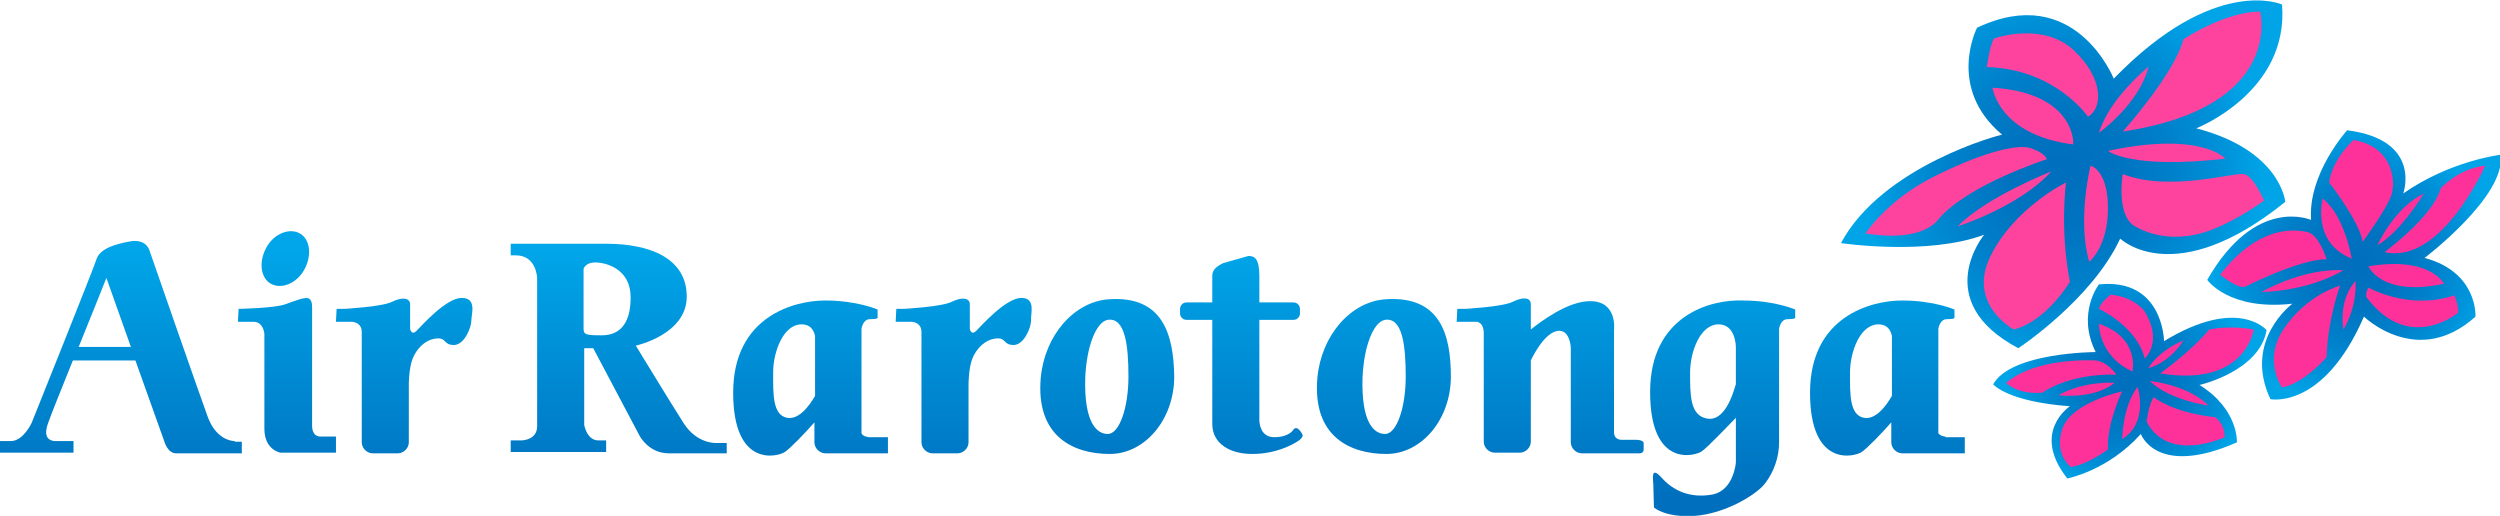 <?xml version="1.0" encoding="utf-8"?>
<!-- Generator: Adobe Illustrator 25.4.1, SVG Export Plug-In . SVG Version: 6.00 Build 0)  -->
<svg version="1.1" id="Layer_1" xmlns="http://www.w3.org/2000/svg" xmlns:xlink="http://www.w3.org/1999/xlink" x="0px" y="0px"
	 viewBox="0 0 387.7 80" style="enable-background:new 0 0 387.7 80;" xml:space="preserve">
<style type="text/css">
	.q08e2399{fill:url(#SVGID_1_);}
	.jc20f861{fill:url(#SVGID_00000129918636534331118800000005212558442310344895_);}
	.l563c1fe{fill:url(#SVGID_00000171686182942068017540000001651905053603032207_);}
	.j4d6713e{fill:url(#SVGID_00000108992451694542229420000017084966213391941037_);}
	.ed80ada5{fill:url(#SVGID_00000111171755244194463570000009535063645021204356_);}
	.wd6e54a1{fill:url(#SVGID_00000142134561501563901260000003007462347261709471_);}
	.j216af4f{fill:url(#SVGID_00000181792299341840061480000004406234478635696022_);}
	.w96f2350{fill:url(#SVGID_00000025434620152888574150000001510537279380785815_);}
	.tbed6b01{fill:url(#SVGID_00000136377423247889875990000009720728779602186885_);}
	.bd970a00{fill:url(#SVGID_00000137108119371694831330000003049237997999290291_);}
	.jc20f8610{fill:url(#SVGID_00000139984565452632451630000015436769894785005233_);}
	.jc20f8611{fill:url(#SVGID_00000066514401034384366790000004702573263691325110_);}
	.jc20f8612{fill:url(#SVGID_00000075845400025147073660000000451364322320131227_);}
	.jc20f8613{fill:url(#SVGID_00000020374179281264122960000004450680976490819769_);}
	.jc20f8614{fill:#FE439F;}
	.jc20f8615{fill:url(#SVGID_00000047762959698171284160000013058932859436566439_);}
	.jc20f8616{fill:#FE319B;}
	.jc20f8617{fill:url(#SVGID_00000080170807475951516610000017276142444409627303_);}
</style>
<g>
	<g>
		<linearGradient id="SVGID_1_" gradientUnits="userSpaceOnUse" x1="18.826" y1="38.487" x2="18.826" y2="77.535">
			<stop  offset="1.476039e-06" style="stop-color:#00A6E9"/>
			<stop  offset="0.999" style="stop-color:#006FBD"/>
		</linearGradient>
		<path class="q08e2399" d="M36.4,68.4c-0.8,0-3-0.5-4.2-3.8c-1.5-4.1-9-25.7-9-25.7s-0.4-1.8-2.8-1.5c-2.4,0.4-4.8,1.1-5.4,2.7
			C14.5,41.7,4.9,65.6,4.9,65.6s-1.3,2.8-3.2,2.8H0v1.8h11.4v-1.8H8.4c-0.7-0.1-1.8-0.5-0.9-2.9c0.5-1.4,2.1-5.4,3.8-9.6
			c2,0,7.4,0,9.7,0l4.5,12.6c0,0,0.5,1.8,1.8,1.8h10.2v-1.8H36.4z M12.2,53.8c2.2-5.4,4.3-10.7,4.3-10.7l3.8,10.7H12.2z"/>
		
			<linearGradient id="SVGID_00000068662933710675248140000003793064214472489398_" gradientUnits="userSpaceOnUse" x1="44.528" y1="38.487" x2="44.528" y2="77.535">
			<stop  offset="1.476039e-06" style="stop-color:#00A6E9"/>
			<stop  offset="0.999" style="stop-color:#006FBD"/>
		</linearGradient>
		<path style="fill:url(#SVGID_00000068662933710675248140000003793064214472489398_);" d="M48.4,66c0,0,0-16.7,0-17.5
			c0-0.9,0.1-1.9-0.5-2.2s-2,0.3-3.7,0.9c-1.7,0.6-7.2,0.7-7.2,0.7l-0.1,2c0,0,0.9,0,2.2,0c0.1,0,0.1,0,0.2,0c1.6,0,1.7,1.9,1.7,1.9
			s0,11.4,0,14.7c0,3.3,2.5,3.7,2.5,3.7h8.6v-2.5c0,0-1,0-2.4,0S48.4,66,48.4,66z"/>
		
			<linearGradient id="SVGID_00000095333078843639173050000013302974957294436264_" gradientUnits="userSpaceOnUse" x1="44.281" y1="38.487" x2="44.281" y2="77.535">
			<stop  offset="1.476039e-06" style="stop-color:#00A6E9"/>
			<stop  offset="0.999" style="stop-color:#006FBD"/>
		</linearGradient>
		<path style="fill:url(#SVGID_00000095333078843639173050000013302974957294436264_);" d="M42,44c1.6,0.9,4,0,5.2-2.2
			c1.2-2.2,0.9-4.7-0.7-5.6s-4,0-5.2,2.2C40.1,40.6,40.4,43.1,42,44z"/>
		
			<linearGradient id="SVGID_00000096769399065745228170000014733971186311641257_" gradientUnits="userSpaceOnUse" x1="62.71" y1="38.487" x2="62.71" y2="77.535">
			<stop  offset="1.476039e-06" style="stop-color:#00A6E9"/>
			<stop  offset="0.999" style="stop-color:#006FBD"/>
		</linearGradient>
		<path style="fill:url(#SVGID_00000096769399065745228170000014733971186311641257_);" d="M71.6,46.2c-2.4,0-6.2,4.3-7,5.1
			c-0.8,0.8-1-0.3-1-0.3s0-2.8,0-3.8s-1.2-1.2-2.8-0.4c-1.6,0.8-7.5,1.1-7.5,1.1h-1.1l-0.1,2c0,0,1,0,2.3,0l0,0c0,0,0,0,0,0
			c0,0,0.1,0,0.1,0c0.4,0,1.6,0.2,1.6,1.6v17.1c0,0.9,0.8,1.7,1.7,1.7h3.9c0.9,0,1.7-0.8,1.7-1.7v-9c0,0,0-2.5,0.6-4
			c0.6-1.5,1.9-2.9,3.6-3.1c1.7-0.2,1.1,1,2.8,1c1.6,0,2.7-2.7,2.7-3.8C73.1,48.7,74,46.2,71.6,46.2z"/>
		
			<linearGradient id="SVGID_00000150083968561513597830000008085732454526764707_" gradientUnits="userSpaceOnUse" x1="149.458" y1="38.487" x2="149.458" y2="77.535">
			<stop  offset="1.476039e-06" style="stop-color:#00A6E9"/>
			<stop  offset="0.999" style="stop-color:#006FBD"/>
		</linearGradient>
		<path style="fill:url(#SVGID_00000150083968561513597830000008085732454526764707_);" d="M158.4,46.2c-2.4,0-6.2,4.3-7,5.1
			c-0.8,0.8-1-0.3-1-0.3s0-2.8,0-3.8s-1.2-1.2-2.8-0.4c-1.6,0.8-7.5,1.1-7.5,1.1H139l-0.1,2c0,0,1,0,2.3,0l0,0c0,0,0,0,0,0
			c0,0,0.1,0,0.1,0c0.4,0,1.6,0.2,1.6,1.6v17.1c0,0.9,0.8,1.7,1.7,1.7h3.9c0.9,0,1.7-0.8,1.7-1.7v-9c0,0,0-2.5,0.6-4
			c0.6-1.5,1.9-2.9,3.6-3.1c1.7-0.2,1.1,1,2.8,1c1.6,0,2.7-2.7,2.7-3.8C159.8,48.7,160.7,46.2,158.4,46.2z"/>
		
			<linearGradient id="SVGID_00000005242947318118630690000009498382016061553554_" gradientUnits="userSpaceOnUse" x1="95.89" y1="38.487" x2="95.89" y2="77.535">
			<stop  offset="1.476039e-06" style="stop-color:#00A6E9"/>
			<stop  offset="0.999" style="stop-color:#006FBD"/>
		</linearGradient>
		<path style="fill:url(#SVGID_00000005242947318118630690000009498382016061553554_);" d="M106,65.6c-2.1-3.3-7.4-12-7.4-12
			s7.9-1.7,7.9-7.6s-5.6-8.2-12.5-8.2h-5.1h-3.9h-5.8v1.8h0.5H80c3.2,0,3.3,3.5,3.3,3.5v23c0,2-2,2.2-2.5,2.2h-1.6v1.8h5.8h3.9h5.1
			v-1.8h-1.2c-1.8,0-2.2-2.4-2.2-2.4V54c0,0,1.4,0,1.4,0l7.2,13.6c0,0,1.4,2.7,4.5,2.7s9,0,9,0v-1.6h-1.6
			C111.1,68.7,108.1,68.9,106,65.6z M93.3,52c-2.4,0-2.8-0.1-2.8-1v-9.3c0.1-0.3,0.5-1,1.8-1c1.7,0,5.5,1,5.5,5.4
			C97.8,50.7,95.7,52,93.3,52z"/>
		
			<linearGradient id="SVGID_00000178176204804842477120000002850944809059443077_" gradientUnits="userSpaceOnUse" x1="125.714" y1="38.487" x2="125.714" y2="77.535">
			<stop  offset="1.476039e-06" style="stop-color:#00A6E9"/>
			<stop  offset="0.999" style="stop-color:#006FBD"/>
		</linearGradient>
		<path style="fill:url(#SVGID_00000178176204804842477120000002850944809059443077_);" d="M133.6,67.2V51c0,0,0.2-1.5,1.3-1.5
			c1.2,0,1.2-0.2,1.2-0.2v-1.3c0,0-3.2-1.4-8.1-1.4c-4.9,0-14.3,2.5-14.3,14.3s7,9.9,8,9.2c0.8-0.5,3.3-3.1,4.6-4.6v3.1
			c0,0.9,0.8,1.7,1.7,1.7h2.6h1.3h5.8v-2.5h-3.1C134.7,67.7,133.9,67.8,133.6,67.2z M122.1,64.8c-2.3-0.4-2.2-3.7-2.2-7
			s1.6-7.5,4.4-7.5c1.4,0,1.9,0.9,2.1,1.8v9.3C126.3,61.5,124.4,65.2,122.1,64.8z"/>
		
			<linearGradient id="SVGID_00000086687270374941549540000000088708584577126046_" gradientUnits="userSpaceOnUse" x1="267.07" y1="38.487" x2="267.07" y2="77.535">
			<stop  offset="1.476039e-06" style="stop-color:#00A6E9"/>
			<stop  offset="0.999" style="stop-color:#006FBD"/>
		</linearGradient>
		<path style="fill:url(#SVGID_00000086687270374941549540000000088708584577126046_);" d="M255.9,60.8c0,11.9,7,9.9,8,9.2
			c0.9-0.6,4.3-4.2,5.3-5.2V68v0.5c0,1,0,3.2,0,3.2s-0.3,4.4-3.7,5c-3.4,0.6-6-0.6-7.8-2.6c-1.8-2-1.3,0.3-1.3,1.1
			c0,0.8,0.1,3.5,0.1,3.5s1.7,1.6,6.3,1.3c4.6-0.3,9.5-3.2,10.9-5c1.4-1.8,2.2-4.1,2.2-6.4V51c0,0,0.2-1.5,1.3-1.5
			c1.2,0,1.2-0.2,1.2-0.2v-1.3c0,0-3.2-1.4-8.1-1.4C265.3,46.4,255.9,48.9,255.9,60.8z M264.3,64.8c-2.2-0.7-2.2-3.7-2.2-7
			s1.6-7.5,4.4-7.5c2.6,0,2.7,3.2,2.7,3.6v5.7C269.1,59.6,267.8,66,264.3,64.8z"/>
		
			<linearGradient id="SVGID_00000003088832691202104380000009831266954891231106_" gradientUnits="userSpaceOnUse" x1="292.702" y1="38.487" x2="292.702" y2="77.535">
			<stop  offset="1.476039e-06" style="stop-color:#00A6E9"/>
			<stop  offset="0.999" style="stop-color:#006FBD"/>
		</linearGradient>
		<path style="fill:url(#SVGID_00000003088832691202104380000009831266954891231106_);" d="M301.7,67.7c0,0-0.7,0-1.1-0.5V51
			c0,0,0.2-1.5,1.3-1.5c1.2,0,1.2-0.2,1.2-0.2v-1.3c0,0-3.2-1.4-8.1-1.4c-4.9,0-14.3,2.5-14.3,14.3s7,9.9,8,9.2
			c0.8-0.5,3.3-3.1,4.6-4.6v3.1c0,0.9,0.8,1.7,1.7,1.7h2.6h1.3h5.8v-2.5H301.7z M289.1,64.8c-2.3-0.4-2.2-3.7-2.2-7s1.6-7.5,4.4-7.5
			c1.4,0,1.9,0.9,2.1,1.8v9.3C293.3,61.5,291.4,65.2,289.1,64.8z"/>
		
			<linearGradient id="SVGID_00000071558478879710212450000012099374374401507986_" gradientUnits="userSpaceOnUse" x1="240.372" y1="38.487" x2="240.372" y2="77.535">
			<stop  offset="1.476039e-06" style="stop-color:#00A6E9"/>
			<stop  offset="0.999" style="stop-color:#006FBD"/>
		</linearGradient>
		<path style="fill:url(#SVGID_00000071558478879710212450000012099374374401507986_);" d="M253.6,68.2c-1.3,0-2.1,0-2.1,0
			s-1.2,0.1-1.2-1.2V51.2c0,0,0.6-4.5-3.7-4.5c-3.5,0-7.7,3.2-9.2,4.4v-0.6c0-0.1,0-0.2,0-0.3c0-0.1,0-0.2,0-0.3l0,0v0
			c0-0.9,0-2.1,0-2.7c0-1.1-1.2-1.2-2.8-0.4c-1.6,0.8-7.5,1.1-7.5,1.1h-1.1l-0.1,2c0.1,0,1.4,0,3.1,0c0,0,1.1,0,1.1,1.8v16.8
			c0,0.9,0.8,1.7,1.7,1.7h3.9c0.9,0,1.7-0.8,1.7-1.7V55.9c0,0,2.1-4.6,4.4-4.6c1.2,0,1.7,1.3,1.8,2.6v14.7c0,0.9,0.8,1.7,1.7,1.7
			h1.7h1.7h5.6c0,0,0.6,0,0.6-0.6c0-0.7,0-1,0-1S254.9,68.2,253.6,68.2z"/>
		
			<linearGradient id="SVGID_00000013871396985943675360000010533904907142062481_" gradientUnits="userSpaceOnUse" x1="192.652" y1="38.487" x2="192.652" y2="77.535">
			<stop  offset="1.476039e-06" style="stop-color:#00A6E9"/>
			<stop  offset="0.999" style="stop-color:#006FBD"/>
		</linearGradient>
		<path style="fill:url(#SVGID_00000013871396985943675360000010533904907142062481_);" d="M201.3,66.5c-0.4-0.3-0.7,0.1-0.7,0.1
			s-0.6,1.2-3,1.2c-2.2,0-2.3-2.3-2.3-2.7V49.6h5.3c0.6,0,1-0.5,1-1v-0.7c0-0.6-0.5-1-1-1h-5.3v-4.1c0-2.8-0.8-3.1-1.7-3.1l-3.9,1.1
			c-1,0.5-1.7,1-1.7,2v4.1h-4c-0.6,0-1,0.5-1,1v0.7c0,0.6,0.5,1,1,1h4v16.2c0,0,0,0.1,0,0.1c0.1,2.9,2.7,4.5,6.2,4.5
			c3.6,0,6.2-1.4,7.1-2c0.9-0.6,0.7-1,0.7-1S201.7,66.8,201.3,66.5z"/>
		
			<linearGradient id="SVGID_00000083809275716405318510000008145004483188951217_" gradientUnits="userSpaceOnUse" x1="171.675" y1="38.487" x2="171.675" y2="77.535">
			<stop  offset="1.476039e-06" style="stop-color:#00A6E9"/>
			<stop  offset="0.999" style="stop-color:#006FBD"/>
		</linearGradient>
		<path style="fill:url(#SVGID_00000083809275716405318510000008145004483188951217_);" d="M172.1,46.4c-5.5,0.3-10.1,5.6-10.7,12.2
			c-0.8,9.2,5.2,11.8,10.7,11.8c5.5,0,10-5.4,10-12C182,51.8,180.3,45.9,172.1,46.4z M171.8,67.3c-1.8,0-3.7-1.9-3.5-8.7
			c0.2-4.9,1.7-8.7,3.5-9c2.7-0.4,3.2,4,3.2,8.8S173.6,67.3,171.8,67.3z"/>
		
			<linearGradient id="SVGID_00000064355682756338997830000018040654031814779548_" gradientUnits="userSpaceOnUse" x1="214.649" y1="38.487" x2="214.649" y2="77.535">
			<stop  offset="1.476039e-06" style="stop-color:#00A6E9"/>
			<stop  offset="0.999" style="stop-color:#006FBD"/>
		</linearGradient>
		<path style="fill:url(#SVGID_00000064355682756338997830000018040654031814779548_);" d="M215,46.4c-5.5,0.3-10.1,5.6-10.7,12.2
			c-0.8,9.2,5.2,11.8,10.7,11.8c5.5,0,10-5.4,10-12C225,51.8,223.3,45.9,215,46.4z M214.8,67.3c-1.8,0-3.7-1.9-3.5-8.7
			c0.2-4.9,1.7-8.7,3.5-9c2.7-0.4,3.2,4,3.2,8.8S216.6,67.3,214.8,67.3z"/>
	</g>
	
		<radialGradient id="SVGID_00000129168784751076913060000014623617871344470424_" cx="319.914" cy="26.988" r="30.94" gradientUnits="userSpaceOnUse">
		<stop  offset="0" style="stop-color:#006FBD"/>
		<stop  offset="0.27" style="stop-color:#0073C0"/>
		<stop  offset="0.55" style="stop-color:#0080CA"/>
		<stop  offset="0.834" style="stop-color:#0094DB"/>
		<stop  offset="1" style="stop-color:#00A4E7"/>
	</radialGradient>
	<path style="fill:url(#SVGID_00000129168784751076913060000014623617871344470424_);" d="M285.5,37.7c0,0,13.4,2,22.2-1.3
		c0,0-8.5,10.3,5.3,17.6c0,0,11.4-7.5,15.8-17c0,0,8.4,8.2,25.6-5.7c0,0-0.7-8-13.8-11.4c0,0,14.4-5.6,13.3-19.2
		c0,0-10.4-4.7-26.1,11.5c0,0-6-15.1-21.2-7.9c0,0-4.8,9.3,3.9,16.6C310.4,20.8,291.9,25.7,285.5,37.7z"/>
	<path class="jc20f8614" d="M329.2,20.4c0,0,8-8.9,9.4-14.3c0,0,6.4-4.3,11.9-4.3C350.5,1.8,354.4,16.6,329.2,20.4z"/>
	<path class="jc20f8614" d="M325.5,20.6c0,0,6.3-4.5,7.7-10.3C333.2,10.4,327.2,15.1,325.5,20.6z"/>
	<path class="jc20f8614" d="M323.8,18.1c0,0-5-7.4-15.7-7.7c0.1-0.3,0.4-3.1,1.1-4.4c0.4-0.2,7.7-2.6,12.4,1.8S326.1,16.8,323.8,18.1z"/>
	<path class="jc20f8614" d="M309,13.6c0,0,0.9,7.3,12.5,8.8C321.6,22.4,321.9,14.4,309,13.6z"/>
	<path class="jc20f8614" d="M326.9,23.4c0,0,3.6,2.9,18.2,1.2C345.1,24.6,341.4,20.3,326.9,23.4z"/>
	<path class="jc20f8614" d="M317.4,24.7c0,0-12.2,3.9-16.8,9.3c0,0-2.2,3.7-11.3,2.2c0,0,3.3-5.1,10.4-8.7s13-5.3,15.3-4.5
		S317.4,24.7,317.4,24.7z"/>
	<path class="jc20f8614" d="M318.1,26.6c0,0-10,3.9-14.5,8.5C303.6,35.1,313.1,32.1,318.1,26.6z"/>
	<path class="jc20f8614" d="M320.4,28.3c0,0-1,7.2,0.6,15.4c0,0-3.6,6.1-8.7,7.4c0,0-7.3-3.9-3.6-11.4C312.4,32.2,320.4,28.3,320.4,28.3z
		"/>
	<path class="jc20f8614" d="M324.2,25.7c0,0-2.1,8.4-0.2,14.9c0,0,2.9-2.3,2.9-8.3S324.2,25.7,324.2,25.7z"/>
	<path class="jc20f8614" d="M329.2,27c0,0-1.1,6.4,1.9,8.1c3,1.7,7.1,2.3,11.7,0.6c4.5-1.7,8.3-4.6,8.3-4.6s-1.6-3.8-3.1-4.1
		C346.4,26.7,336.4,29.8,329.2,27z"/>
	
		<radialGradient id="SVGID_00000049918079204898299370000007061050016541950396_" cx="330.289" cy="59.067" r="18.406" gradientUnits="userSpaceOnUse">
		<stop  offset="0" style="stop-color:#006FBD"/>
		<stop  offset="0.27" style="stop-color:#0073C0"/>
		<stop  offset="0.55" style="stop-color:#0080CA"/>
		<stop  offset="0.834" style="stop-color:#0094DB"/>
		<stop  offset="1" style="stop-color:#00A4E7"/>
	</radialGradient>
	<path style="fill:url(#SVGID_00000049918079204898299370000007061050016541950396_);" d="M325.5,44.1c0,0-3.5,4.5-0.5,10.5
		c0,0-13.1,0-15.9,5c0,0,2.2,2.7,11.9,3.4c0,0-6.1,4-0.4,11.2c0,0,6.3-1.2,11.4-6.9c0,0,2.4,6.8,14.9,1.3c0,0,0.3-5.1-5.8-8.9
		c0,0,9.3-2.1,10.4-8.5c0,0-4.4-5.3-15.9,1.7C335.6,52.7,335.4,43.1,325.5,44.1z"/>
	<path class="jc20f8616" d="M325.5,47.9c0,0,5.9,2.7,7.1,7.7c0,0,2.9-2.5,0-7.3c0,0-1.5-2.2-5.2-2.6C327.3,45.7,325.8,46.8,325.5,47.9z"
		/>
	<path class="jc20f8616" d="M325.5,50.2c0,0-0.1,5,5.2,7.4C330.7,57.6,331.9,52.4,325.5,50.2z"/>
	<path class="jc20f8616" d="M335,57.9c0,0,4.7-3.3,7.6-6.8c0,0,3-0.7,6.9,0C349.5,51.1,348.3,60.1,335,57.9z"/>
	<path class="jc20f8616" d="M333.2,57.1c-0.1,0,1.4-2.6,5.4-4.3C338.6,52.8,336.8,56,333.2,57.1z"/>
	<path class="jc20f8616" d="M333.4,59.1c0,0,5.8,0.5,9.1,3.8C342.5,62.9,336.5,62.1,333.4,59.1z"/>
	<path class="jc20f8616" d="M334,61.6c0,0,2.9,2.4,9.5,3.1c0,0,1.5,0.9,1.5,3.1c0,0-8.7,4.1-12.1-2.4C332.9,65.4,333.2,62.7,334,61.6z"/>
	<path class="jc20f8616" d="M331.5,60c0,0,1.8,5.5-2.4,8.1C329.1,68.1,329.2,62.9,331.5,60z"/>
	<path class="jc20f8616" d="M329.1,60.7c0,0-2.4,4.9-2.2,9c0,0-3.4,2.5-5.8,2.7c0,0-2.7-2.1-1.2-6.1C321.5,62.3,329.1,60.7,329.1,60.7z"
		/>
	<path class="jc20f8616" d="M319.2,61.3c0,0,5.4,0.7,8.7-1.9C327.9,59.3,323,59.1,319.2,61.3z"/>
	<path class="jc20f8616" d="M316.7,60.9c0,0,4-3,11.5-2.8c0,0-1.3-2-3.2-2.2c0,0-9.2-0.6-13.9,3.5C311.1,59.3,312.6,61.2,316.7,60.9z"/>
	
		<radialGradient id="SVGID_00000027594092378431798160000011220153352149221303_" cx="365.002" cy="41.051" r="21.841" gradientUnits="userSpaceOnUse">
		<stop  offset="0" style="stop-color:#006FBD"/>
		<stop  offset="0.27" style="stop-color:#0073C0"/>
		<stop  offset="0.55" style="stop-color:#0080CA"/>
		<stop  offset="0.834" style="stop-color:#0094DB"/>
		<stop  offset="1" style="stop-color:#00A4E7"/>
	</radialGradient>
	<path style="fill:url(#SVGID_00000027594092378431798160000011220153352149221303_);" d="M342.3,43.4c0,0,3.3,4.8,13.2,3.7
		c0,0-7.7,5.7-3.4,14.8c0,0,8.2,1.7,14.5-12.8c0,0,8.3,8.1,17.3,0c0,0,0.4-6.9-7.9-9.1c0,0,12.7-9.6,11.8-16c0,0-7.8,0.9-15.1,6
		c0,0,3-8.3-8.7-9.8c0,0-6.1,6.7-5.6,13.9C358.3,34.1,349.8,30.3,342.3,43.4z"/>
	<path class="jc20f8616" d="M344.3,42.6c0,0,2.5,2.1,3.8,1.9c0,0,8.4-4.3,12.7-4.3c0,0-1.1-3.7-2.9-4.2C356.1,35.6,350.4,34.7,344.3,42.6
		z"/>
	<path class="jc20f8616" d="M360.2,30.8c0,0-1.8,6.8,4.5,9.3C364.7,40.1,363.6,33.4,360.2,30.8z"/>
	<path class="jc20f8616" d="M361.2,28.3c0,0,4.7,6,5.2,9.2c0,0,3.9-5.3,4.5-7.4s0.2-7.3-5.9-8.4C365,21.7,361.7,24.6,361.2,28.3z"/>
	<path class="jc20f8616" d="M368.7,38c0,0,2.6-5.8,7.2-8C375.9,30,372.3,36,368.7,38z"/>
	<path class="jc20f8616" d="M369.8,39.1c0,0,7.6-5.6,8.7-9.9c0,0,2.8-3.1,6.9-3.5C385.4,25.7,378.6,41.1,369.8,39.1z"/>
	<path class="jc20f8616" d="M350.7,45.3c0,0,6.2-3.7,12.7-3.4C363.4,41.9,358.7,45,350.7,45.3z"/>
	<path class="jc20f8616" d="M362.9,44.3c0,0-1.9,5.1-2.1,11.1c0,0-3.4,4-6.9,4.7c0,0-3.1-4.3,0.4-9.3C357.9,45.6,362.9,44.3,362.9,44.3z"
		/>
	<path class="jc20f8616" d="M365.3,43.6c0,0-2.6,2.4-1.9,7.5C363.4,51.1,365.5,48,365.3,43.6z"/>
	<path class="jc20f8616" d="M367.3,41.3c0,0,2,4.8,11.7,2.7C379,44,376.9,39.7,367.3,41.3z"/>
	<path class="jc20f8616" d="M367.3,44.6c0,0,6.3,3.6,13.3,1.2c0,0,0.7,1.4,0.6,2.7c0,0-7.6,6.4-14.2-2.4
		C366.9,46.1,366.9,45.2,367.3,44.6z"/>
</g>
</svg>
